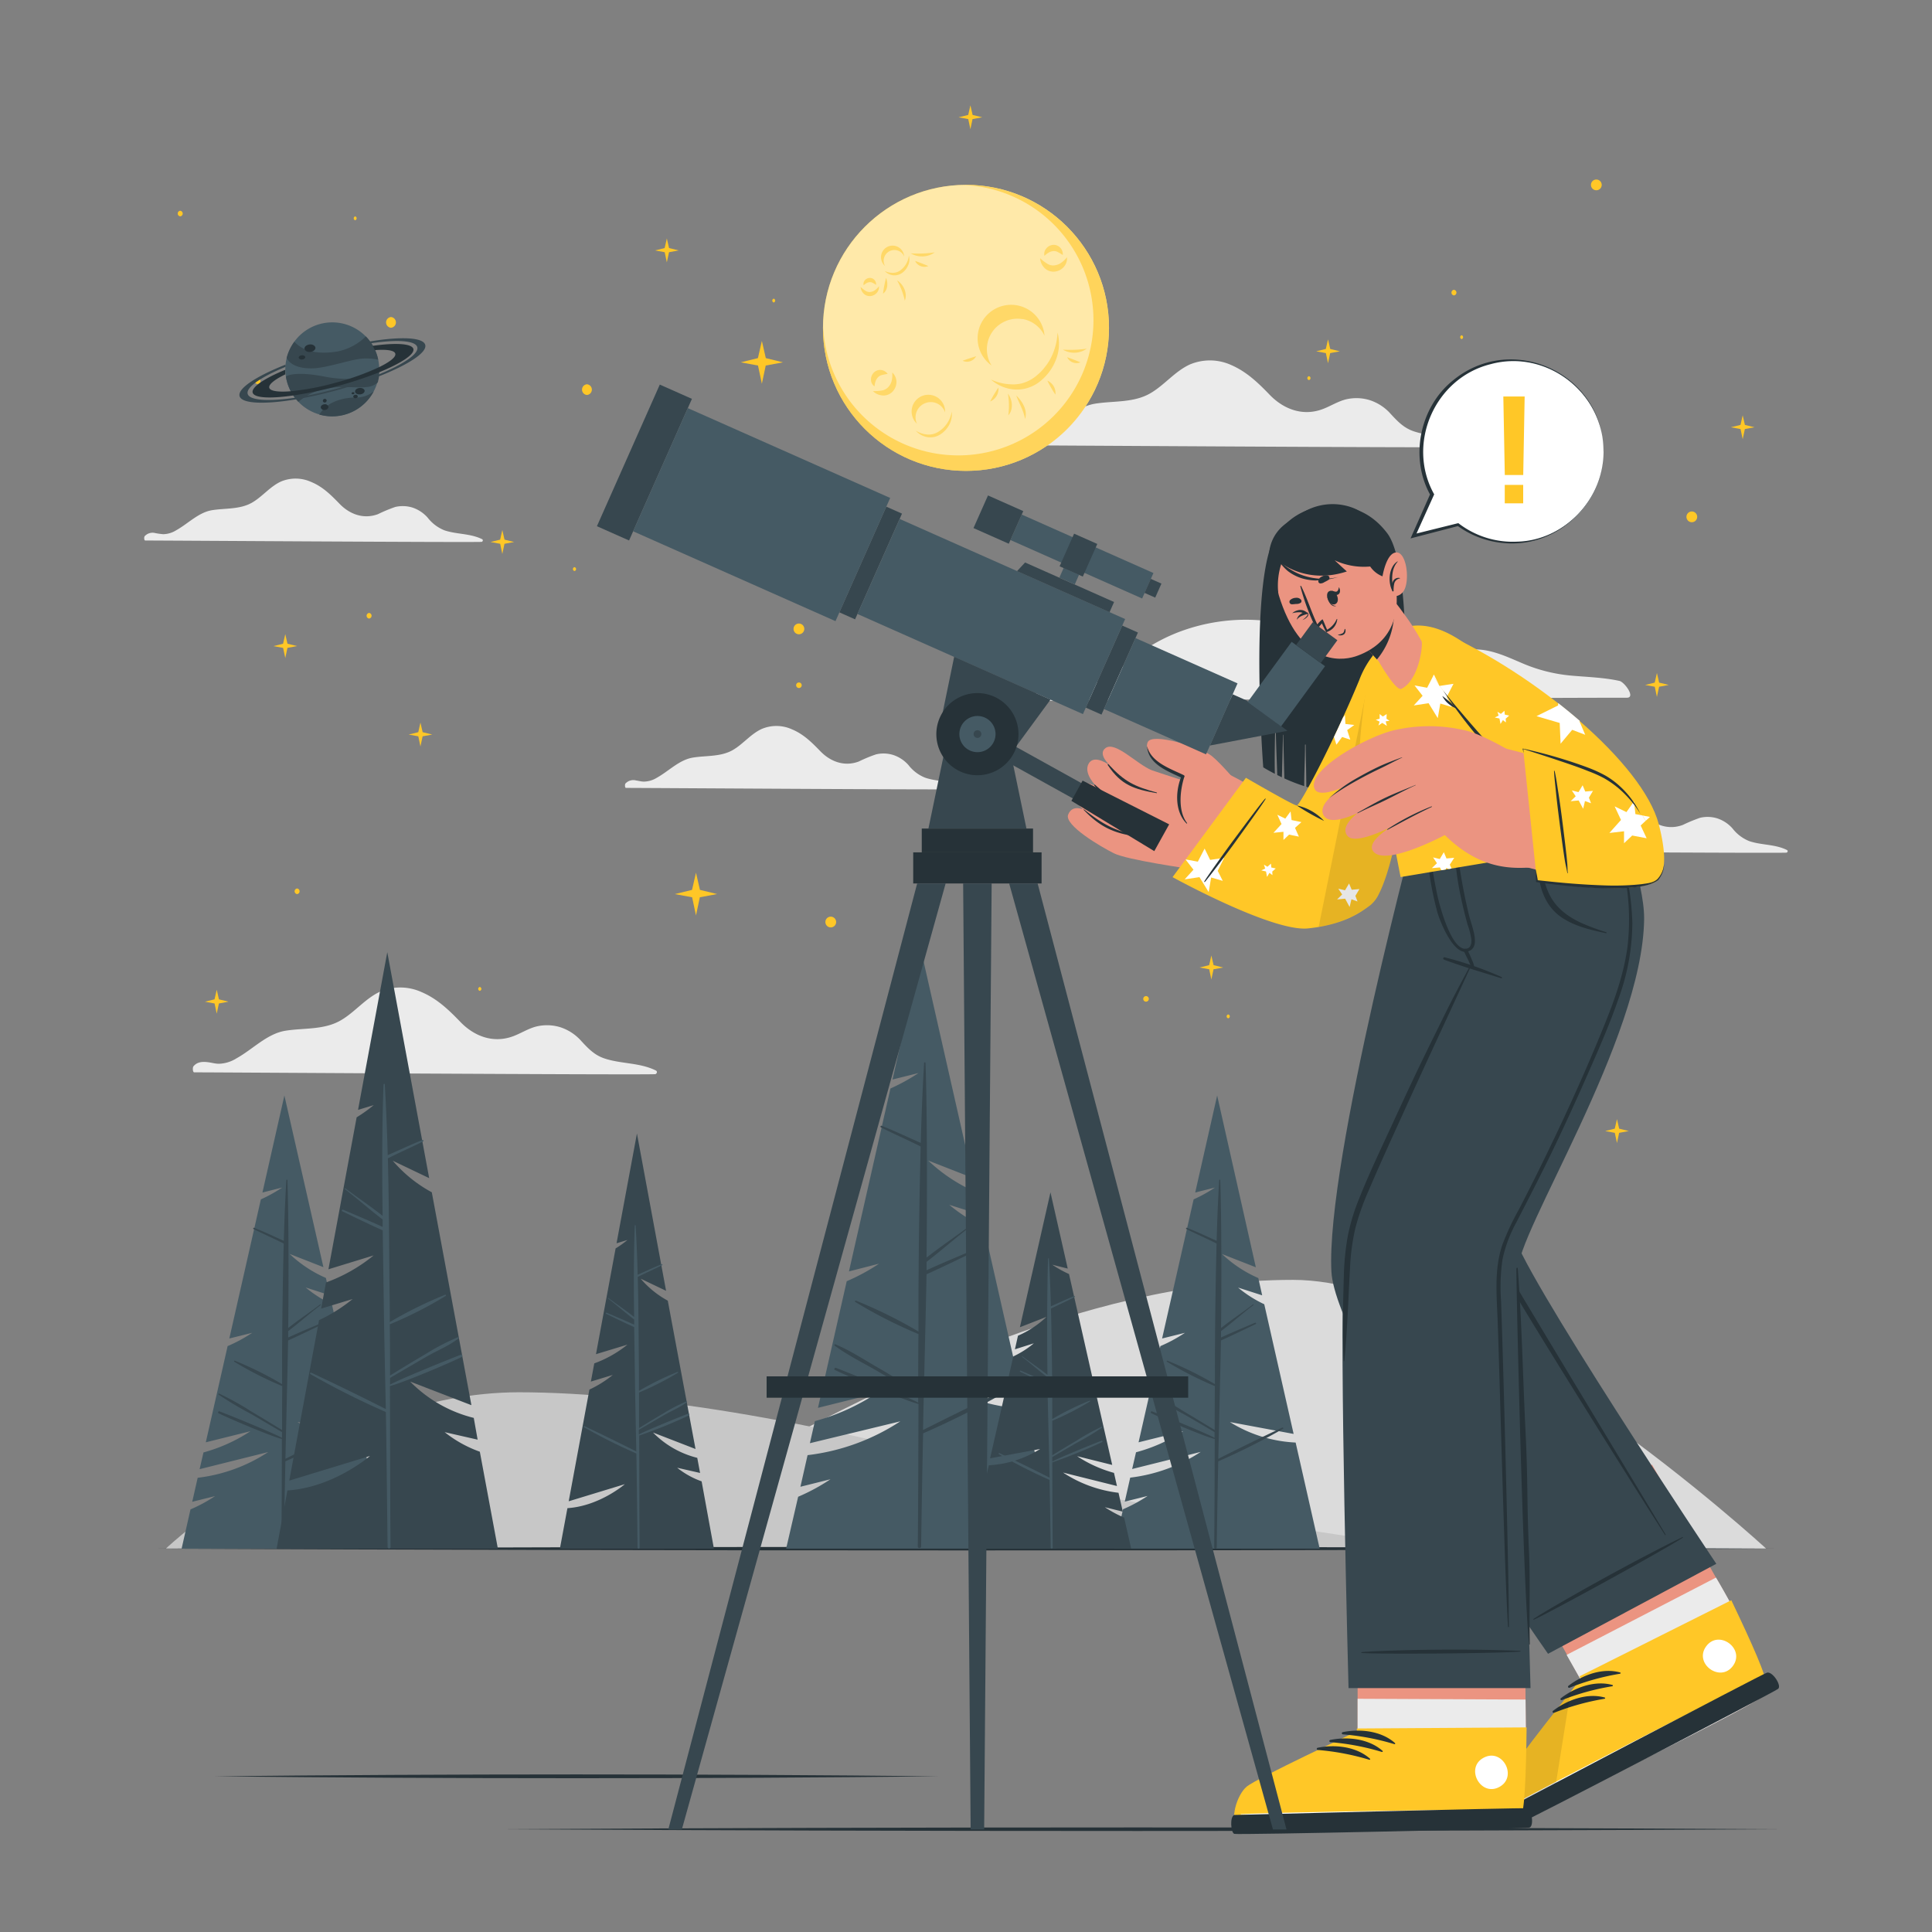 <svg xmlns="http://www.w3.org/2000/svg" viewBox="0 0 500 500"><rect x="0" y="0" width="500" height="500" fill="#808080" stroke="none"/><g id="freepik--background-complete--inject-69"><path d="M457.09,400.79s-75.57-69.56-122.43-69.56c-56.28,0-111,31-131.7,41.24-54.49,26.88-160,28.32-160,28.32Z" style="fill:#dbdbdb"></path><path d="M42.91,400.79s42.91-40.47,91.38-40.47c33.84,0,82.4,8.39,128.13,22.12,17.42,5.23,108.07,18.35,108.07,18.35Z" style="fill:#c7c7c7"></path><path d="M263.45,181.4c4.77,0,123.93-.83,157.58-.83,2.36,0-.62-4.07-1.92-4.35-4.14-.91-8.45-1-12.65-1.39a41.18,41.18,0,0,1-12.06-3c-3.31-1.39-6.62-3-10.21-3.57-6.93-1.09-13,2.67-19.52,4.33a14.7,14.7,0,0,1-11.82-1.62c-3-1.8-5.74-4-8.88-5.55A48.75,48.75,0,0,0,305,163.6a45.56,45.56,0,0,0-8.51,4.36c-3.18,2.09-5.92,4.75-9.1,6.81-7.06,4.57-15.79,3.08-23.48,5.7C263.51,180.61,263,181.4,263.45,181.4Z" style="fill:#ebebeb"></path><path d="M259.74,115.23c6.32,0,112.55.7,119.22.48.48,0,.74-.72.27-.95-4.21-2.09-9-1.67-13.36-3.14-2.57-.87-4.15-2.55-5.94-4.48a12.28,12.28,0,0,0-5.53-3.61,11.71,11.71,0,0,0-6-.19c-2.15.52-4,1.75-6.08,2.53-5.1,1.92-10.06.09-13.71-3.68-3-3.12-6-6-10-7.73a13.35,13.35,0,0,0-10.64-.15c-3.9,1.77-6.57,5.32-10.23,7.45-4.34,2.54-9.53,1.94-14.32,2.71s-8.47,4.8-12.68,7.12A8.91,8.91,0,0,1,266.1,113c-.94,0-1.86-.28-2.79-.39-1.44-.18-2.82-.14-3.79,1.06C259.28,114,259.33,115.23,259.74,115.23Z" style="fill:#ebebeb"></path><path d="M50.27,277.52c6.31,0,112.54.69,119.22.48.48,0,.74-.72.26-.95-4.21-2.09-9-1.67-13.36-3.14-2.57-.87-4.15-2.55-5.94-4.48a12.3,12.3,0,0,0-5.52-3.61,11.71,11.71,0,0,0-6-.19c-2.16.51-4,1.75-6.08,2.53-5.11,1.92-10.07.09-13.71-3.69-3-3.11-6-6-10.05-7.72a13.31,13.31,0,0,0-10.64-.15c-3.89,1.77-6.57,5.32-10.23,7.45-4.34,2.54-9.53,1.94-14.32,2.7s-8.47,4.81-12.67,7.13a9.06,9.06,0,0,1-4.58,1.42c-.94,0-1.86-.28-2.79-.4-1.45-.17-2.82-.13-3.8,1.07C49.81,276.27,49.86,277.52,50.27,277.52Z" style="fill:#ebebeb"></path><path d="M37.58,139.88c4.61,0,82.17.51,87,.36.35,0,.54-.53.19-.7-3.07-1.52-6.56-1.22-9.75-2.29a10.36,10.36,0,0,1-4.33-3.27,9,9,0,0,0-4-2.64,8.6,8.6,0,0,0-4.39-.14,38.3,38.3,0,0,0-4.45,1.85c-3.72,1.4-7.34.07-10-2.69-2.2-2.27-4.35-4.42-7.34-5.64a9.77,9.77,0,0,0-7.77-.11c-2.84,1.29-4.79,3.88-7.46,5.44-3.17,1.85-7,1.42-10.46,2s-6.18,3.5-9.25,5.2a6.56,6.56,0,0,1-3.35,1,19.81,19.81,0,0,1-2-.28,2.79,2.79,0,0,0-2.77.78C37.24,139,37.28,139.88,37.58,139.88Z" style="fill:#ebebeb"></path><path d="M162,203.91c4.61,0,82.17.51,87,.35.35,0,.54-.53.19-.7-3.07-1.52-6.56-1.21-9.75-2.29a10.28,10.28,0,0,1-4.33-3.27,9,9,0,0,0-4-2.63,8.39,8.39,0,0,0-4.39-.14,36.57,36.57,0,0,0-4.45,1.84c-3.72,1.41-7.34.07-10-2.69-2.2-2.27-4.35-4.41-7.34-5.64a9.76,9.76,0,0,0-7.77-.1c-2.84,1.29-4.79,3.88-7.46,5.44-3.17,1.85-7,1.41-10.46,2s-6.18,3.5-9.25,5.2a6.57,6.57,0,0,1-3.35,1c-.68,0-1.36-.21-2-.29a2.79,2.79,0,0,0-2.77.78C161.67,203,161.71,203.91,162,203.91Z" style="fill:#ebebeb"></path><path d="M375.27,220.32c4.61,0,82.17.51,87,.35.35,0,.54-.52.19-.69-3.07-1.53-6.56-1.22-9.75-2.3a10.28,10.28,0,0,1-4.33-3.27,9,9,0,0,0-4-2.63,8.49,8.49,0,0,0-4.39-.14,40.07,40.07,0,0,0-4.45,1.84c-3.72,1.41-7.34.07-10-2.68-2.2-2.28-4.35-4.42-7.34-5.64a9.72,9.72,0,0,0-7.77-.11c-2.84,1.29-4.79,3.88-7.46,5.44-3.17,1.85-7,1.41-10.46,2s-6.18,3.51-9.25,5.2a6.57,6.57,0,0,1-3.35,1,19.84,19.84,0,0,1-2-.29,2.79,2.79,0,0,0-2.77.78C374.93,219.41,375,220.32,375.27,220.32Z" style="fill:#ebebeb"></path></g><g id="freepik--Floor--inject-69"><path d="M128.85,473.4c106.05-.61,225-.62,331,0-106,.62-225,.61-331,0Z" style="fill:#263238"></path><path d="M55.33,459.71c60.12-.65,127.57-.66,187.69,0-60.12.66-127.57.65-187.69,0Z" style="fill:#263238"></path><path d="M40.1,400.79c134.47-.61,285.33-.62,419.8,0-134.47.62-285.33.61-419.8,0Z" style="fill:#263238"></path></g><g id="freepik--Stars--inject-69"><polygon points="174.65 231.39 179.12 232.21 180.12 236.92 181.12 232.21 185.59 231.38 181.14 230.3 180.12 225.85 179.1 230.3 174.65 231.39" style="fill:#FFC727"></polygon><polygon points="447.95 110.57 450.45 111.04 451.01 113.67 451.57 111.04 454.06 110.57 451.58 109.97 451.01 107.48 450.44 109.97 447.95 110.57" style="fill:#FFC727"></polygon><polygon points="70.77 167.21 73.27 167.67 73.83 170.3 74.39 167.67 76.89 167.2 74.4 166.6 73.83 164.11 73.26 166.6 70.77 167.21" style="fill:#FFC727"></polygon><polygon points="53.03 259.24 55.53 259.7 56.09 262.33 56.65 259.7 59.14 259.23 56.66 258.63 56.09 256.14 55.52 258.63 53.03 259.24" style="fill:#FFC727"></polygon><polygon points="425.76 177.27 428.25 177.73 428.81 180.36 429.37 177.73 431.87 177.26 429.38 176.66 428.81 174.17 428.24 176.66 425.76 177.27" style="fill:#FFC727"></polygon><polygon points="415.42 292.71 417.91 293.18 418.47 295.81 419.03 293.18 421.53 292.71 419.04 292.1 418.47 289.62 417.9 292.1 415.42 292.71" style="fill:#FFC727"></polygon><polygon points="169.53 64.81 172.02 65.27 172.58 67.9 173.14 65.27 175.64 64.81 173.15 64.2 172.58 61.71 172.01 64.2 169.53 64.81" style="fill:#FFC727"></polygon><polygon points="310.45 250.39 312.94 250.85 313.5 253.49 314.06 250.85 316.56 250.39 314.07 249.78 313.5 247.29 312.93 249.78 310.45 250.39" style="fill:#FFC727"></polygon><path d="M296.59,257.79a.72.72,0,0,1,0,1.44A.72.72,0,0,1,296.59,257.79Z" style="fill:#FFC727"></path><path d="M91.92,56a.52.52,0,0,1,0,1A.52.52,0,0,1,91.92,56Z" style="fill:#FFC727"></path><path d="M317.86,262.54a.51.51,0,0,1,0,1A.51.51,0,0,1,317.86,262.54Z" style="fill:#FFC727"></path><path d="M338.75,97.36a.51.51,0,0,1,0,1A.51.51,0,0,1,338.75,97.36Z" style="fill:#FFC727"></path><path d="M254.19,256.31a.51.51,0,0,1,0,1A.51.51,0,0,1,254.19,256.31Z" style="fill:#FFC727"></path><path d="M342.09,211.32a1.39,1.39,0,0,1,0,2.77A1.39,1.39,0,0,1,342.09,211.32Z" style="fill:#FFC727"></path><polygon points="191.7 93.77 196.17 94.6 197.17 99.31 198.17 94.6 202.64 93.77 198.19 92.68 197.17 88.23 196.15 92.68 191.7 93.77" style="fill:#FFC727"></polygon><polygon points="248.08 30.36 250.58 30.82 251.14 33.45 251.69 30.82 254.19 30.35 251.71 29.75 251.14 27.26 250.57 29.75 248.08 30.36" style="fill:#FFC727"></polygon><path d="M66.68,97.94a.72.72,0,0,1,0,1.44A.72.72,0,0,1,66.68,97.94Z" style="fill:#FFC727"></path><path d="M95.52,158.63a.73.73,0,0,1,0,1.45A.73.73,0,0,1,95.52,158.63Z" style="fill:#FFC727"></path><path d="M46.64,54.54a.73.73,0,0,1,0,1.45A.73.73,0,0,1,46.64,54.54Z" style="fill:#FFC727"></path><path d="M124.17,255.43a.51.51,0,0,1,0,1A.51.51,0,0,1,124.17,255.43Z" style="fill:#FFC727"></path><path d="M378.27,86.76a.52.52,0,0,1,0,1A.52.52,0,0,1,378.27,86.76Z" style="fill:#FFC727"></path><path d="M200.24,77.29a.52.52,0,0,1,0,1A.52.52,0,0,1,200.24,77.29Z" style="fill:#FFC727"></path><path d="M245.75,55.4a.52.52,0,0,1,0,1A.52.52,0,0,1,245.75,55.4Z" style="fill:#FFC727"></path><path d="M215,237.23a1.39,1.39,0,0,1,0,2.78A1.39,1.39,0,0,1,215,237.23Z" style="fill:#FFC727"></path><path d="M437.84,132.37a1.39,1.39,0,0,1,0,2.78A1.39,1.39,0,0,1,437.84,132.37Z" style="fill:#FFC727"></path><path d="M206.76,161.37a1.39,1.39,0,0,1,0,2.78A1.39,1.39,0,0,1,206.76,161.37Z" style="fill:#FFC727"></path><path d="M151.9,99.45a1.39,1.39,0,0,1,0,2.77A1.39,1.39,0,0,1,151.9,99.45Z" style="fill:#FFC727"></path><polygon points="126.95 140.27 129.45 140.73 130 143.36 130.56 140.73 133.06 140.27 130.57 139.66 130 137.17 129.44 139.66 126.95 140.27" style="fill:#FFC727"></polygon><polygon points="340.63 90.92 343.13 91.38 343.69 94.01 344.25 91.38 346.75 90.92 344.26 90.31 343.69 87.82 343.12 90.31 340.63 90.92" style="fill:#FFC727"></polygon><path d="M376.28,75a.73.73,0,0,1,0,1.45A.73.73,0,0,1,376.28,75Z" style="fill:#FFC727"></path><polygon points="105.76 190.1 108.26 190.56 108.81 193.19 109.37 190.56 111.87 190.1 109.38 189.49 108.81 187 108.25 189.49 105.76 190.1" style="fill:#FFC727"></polygon><path d="M76.89,229.94a.73.73,0,0,1,0,1.45A.73.73,0,0,1,76.89,229.94Z" style="fill:#FFC727"></path><path d="M206.76,176.62a.72.72,0,0,1,0,1.44A.72.72,0,0,1,206.76,176.62Z" style="fill:#FFC727"></path><path d="M148.68,146.78a.51.51,0,0,1,0,1A.51.51,0,0,1,148.68,146.78Z" style="fill:#FFC727"></path><path d="M101.19,82.05a1.39,1.39,0,0,1,0,2.77A1.39,1.39,0,0,1,101.19,82.05Z" style="fill:#FFC727"></path><path d="M413.13,46.46a1.39,1.39,0,0,1,0,2.78A1.39,1.39,0,0,1,413.13,46.46Z" style="fill:#FFC727"></path></g><g id="freepik--Moon--inject-69"><circle cx="250" cy="84.85" r="37.01" style="fill:#FFC727"></circle><circle cx="250" cy="84.85" r="37.01" style="fill:#fff;opacity:0.6"></circle><path d="M276.17,111A37,37,0,0,1,213,83.81a35,35,0,1,0,36-35.94A37,37,0,0,1,276.17,111Z" style="fill:#FFC727;opacity:0.6"></path><g style="opacity:0.5"><path d="M230.91,96.41A3.31,3.31,0,0,1,232,98.79a3.62,3.62,0,0,1-1.05,2.61,3.23,3.23,0,0,1-2.71.93,3.93,3.93,0,0,1-2.33-1.11,12.39,12.39,0,0,0,2.3-.16,2.9,2.9,0,0,0,1.59-.8,3.62,3.62,0,0,0,.94-1.6A6.65,6.65,0,0,0,230.91,96.41Z" style="fill:#FFC727"></path><path d="M226.33,100a2.1,2.1,0,0,1-.92-1.63,2.51,2.51,0,0,1,.73-1.94,2.28,2.28,0,0,1,2-.66,2.43,2.43,0,0,1,1.59,1,12.24,12.24,0,0,0-1.56.31,1.93,1.93,0,0,0-.9.52,2.8,2.8,0,0,0-.62.94A5.29,5.29,0,0,0,226.33,100Z" style="fill:#FFC727"></path><path d="M276.13,66.57a3.31,3.31,0,0,1-.79,2.48,3.59,3.59,0,0,1-2.52,1.25,3.23,3.23,0,0,1-2.64-1.1,3.87,3.87,0,0,1-1-2.38A11.82,11.82,0,0,0,271,68.23a2.84,2.84,0,0,0,1.71.46,3.71,3.71,0,0,0,1.77-.58A6.71,6.71,0,0,0,276.13,66.57Z" style="fill:#FFC727"></path><path d="M270.31,66.21a2.11,2.11,0,0,1,.41-1.84,2.5,2.5,0,0,1,1.83-1,2.32,2.32,0,0,1,1.95.86,2.45,2.45,0,0,1,.55,1.77,13.34,13.34,0,0,0-1.38-.81,2.05,2.05,0,0,0-1-.21,2.86,2.86,0,0,0-1.08.29A5.35,5.35,0,0,0,270.31,66.21Z" style="fill:#FFC727"></path><path d="M227.47,74.08a2.24,2.24,0,0,1-.54,1.69,2.53,2.53,0,0,1-1.72.86,2.22,2.22,0,0,1-1.8-.76,2.67,2.67,0,0,1-.68-1.62,8.17,8.17,0,0,0,1.24,1,2,2,0,0,0,1.17.32,2.63,2.63,0,0,0,1.21-.4A4.72,4.72,0,0,0,227.47,74.08Z" style="fill:#FFC727"></path><path d="M223.51,73.84a1.45,1.45,0,0,1,.27-1.26,1.73,1.73,0,0,1,1.25-.65,1.59,1.59,0,0,1,1.33.58,1.65,1.65,0,0,1,.37,1.21,7.93,7.93,0,0,0-.94-.55,1.24,1.24,0,0,0-.69-.14,1.93,1.93,0,0,0-.74.19A3.6,3.6,0,0,0,223.51,73.84Z" style="fill:#FFC727"></path><path d="M264.64,82.56a7.82,7.82,0,0,1,5.68,4.31,8.67,8.67,0,1,0-13.71,7.72,7.91,7.91,0,0,1,8-12Z" style="fill:#FFC727"></path><path d="M273.69,86.05a11.29,11.29,0,0,1-.31,6.77,13.25,13.25,0,0,1-4,5.7,9.57,9.57,0,0,1-6.64,2.29,10.26,10.26,0,0,1-6.28-2.59,13.78,13.78,0,0,0,6.27,1.25,10.9,10.9,0,0,0,1.52-.21,7.85,7.85,0,0,0,1.44-.48,9.73,9.73,0,0,0,2.59-1.58c.39-.34.79-.69,1.16-1.06a14.38,14.38,0,0,0,1-1.18,13.21,13.21,0,0,0,1.68-2.65A16,16,0,0,0,273.69,86.05Z" style="fill:#FFC727"></path><path d="M232.11,64.78A2.71,2.71,0,0,1,234,66.39a3,3,0,1,0-4.94,2.46,2.67,2.67,0,0,1-.29-2A2.76,2.76,0,0,1,232.11,64.78Z" style="fill:#FFC727"></path><path d="M235.22,66.16a3.74,3.74,0,0,1-.15,2.4,4.6,4.6,0,0,1-1.51,2,3.38,3.38,0,0,1-2.43.68,3.5,3.5,0,0,1-2.16-1.1,5,5,0,0,0,2.19.47,3.27,3.27,0,0,0,1.92-.7A5.53,5.53,0,0,0,235.22,66.16Z" style="fill:#FFC727"></path><path d="M242.05,104.24a3.88,3.88,0,0,1,2.53,2.49,4.33,4.33,0,1,0-7.27,2.94,3.94,3.94,0,0,1,4.74-5.43Z" style="fill:#FFC727"></path><path d="M246.3,106.54a5.68,5.68,0,0,1-.6,3.32,6.65,6.65,0,0,1-2.33,2.55,4.72,4.72,0,0,1-3.42.71,5.14,5.14,0,0,1-2.94-1.66,6.74,6.74,0,0,0,3,1,4.66,4.66,0,0,0,2.9-.77,7.36,7.36,0,0,0,2.23-2.18A7.78,7.78,0,0,0,246.3,106.54Z" style="fill:#FFC727"></path><path d="M229.31,71.92c.55,1.33.47,3.18-.79,4.08a31.27,31.27,0,0,1,.79-4.08Z" style="fill:#FFC727"></path><path d="M235.71,65.57a30.62,30.62,0,0,0,6.19-.25,5.68,5.68,0,0,1-6.19.25Z" style="fill:#FFC727"></path><path d="M236.83,67.53c1.29.44,2.17.81,3.43,1.32a2.66,2.66,0,0,1-3.43-1.32Z" style="fill:#FFC727"></path><path d="M275.06,90.48a30.61,30.61,0,0,0,6.19-.24,5.66,5.66,0,0,1-6.19.24Z" style="fill:#FFC727"></path><path d="M276.18,92.45c1.29.44,2.16.81,3.43,1.32a2.67,2.67,0,0,1-3.43-1.32Z" style="fill:#FFC727"></path><path d="M249.13,93.36c1.28-.48,2.18-.75,3.49-1.16a2.67,2.67,0,0,1-3.49,1.16Z" style="fill:#FFC727"></path><path d="M232.16,72.56c1.65,1,2.78,3.35,2,5.24a19.17,19.17,0,0,0-2-5.24Z" style="fill:#FFC727"></path><path d="M258.38,100.32a3.45,3.45,0,0,1-2.12,3.57,30.5,30.5,0,0,1,2.12-3.57Z" style="fill:#FFC727"></path><path d="M271.06,98.52a3.45,3.45,0,0,1,2.07,3.6,29.94,29.94,0,0,1-2.07-3.6Z" style="fill:#FFC727"></path><path d="M263,102.35c1.61,1.49,3,3.85,2.29,6.08-.4-2.24-1.53-4-2.29-6.08Z" style="fill:#FFC727"></path><path d="M260.85,101.88c1.19,1.55,1.48,4.09.1,5.61a19.19,19.19,0,0,0-.1-5.61Z" style="fill:#FFC727"></path></g></g><g id="freepik--Planet--inject-69"><path d="M98.1,94.61A12.15,12.15,0,1,1,85,83.47,12.14,12.14,0,0,1,98.1,94.61Z" style="fill:#455a64"></path><path d="M97.88,93.09a14.5,14.5,0,0,0-4.46-.25c-2.63.23-8.93,2.37-12.32,2.48-4.78.17-6.36-1.61-6.92-2.67a12.32,12.32,0,0,1,2-4.21c.86.93,3.71,3.74,11.12,2.53a14.64,14.64,0,0,0,7.38-3.9A12.09,12.09,0,0,1,97.88,93.09Z" style="fill:#37474f"></path><path d="M96.72,101.29a12.18,12.18,0,0,1-14.1,6,10.06,10.06,0,0,1,1.5-1.8c2.48-2.27,6.39-2.63,7.89-2.62A7.15,7.15,0,0,0,96.72,101.29Z" style="fill:#37474f"></path><path d="M98.12,95c0,.11,0,.22,0,.33v.3c0,.23,0,.45,0,.68s0,.4-.06.6,0,.15,0,.22,0,.17,0,.25,0,.17,0,.25,0,.2-.06.3a1.5,1.5,0,0,1-.06.29l-.06.25c0,.18-.09.36-.14.54h0a5,5,0,0,1-3.07,1.17c-2.36.3-5.45-.38-9.92.33A15.25,15.25,0,0,0,77.23,104h0A12.07,12.07,0,0,1,74,97.43c.67-.4,3-1.29,9.81,0a31.92,31.92,0,0,0,6.47.63c5.14-.1,7.1-2,7.8-3h0Z" style="fill:#37474f"></path><path d="M81.64,90c0,.54-.56,1-1.34,1.09s-1.45-.33-1.5-.86.56-1,1.34-1.09S81.59,89.5,81.64,90Z" style="fill:#263238"></path><path d="M79,92.42c0,.31-.33.58-.8.62s-.87-.18-.9-.48.34-.58.81-.62S79,92.12,79,92.42Z" style="fill:#263238"></path><path d="M94.37,101.14c0,.46-.49.87-1.18.93s-1.27-.27-1.3-.73.48-.88,1.17-.94S94.33,100.68,94.37,101.14Z" style="fill:#263238"></path><path d="M92.59,102.56c0,.25-.22.47-.55.49a.53.53,0,0,1-.62-.39c0-.25.23-.47.55-.49A.53.53,0,0,1,92.59,102.56Z" style="fill:#263238"></path><path d="M91.74,101.74c0,.15-.14.28-.35.3S91,102,91,101.8s.14-.28.35-.3S91.73,101.59,91.74,101.74Z" style="fill:#263238"></path><path d="M85,105.29c0,.41-.39.78-.93.82a.9.9,0,0,1-1.06-.66c0-.41.39-.78.94-.82A.89.89,0,0,1,85,105.29Z" style="fill:#263238"></path><path d="M84.52,103.69a.46.46,0,0,1-.45.47.46.46,0,0,1-.51-.39.49.49,0,0,1,1-.08Z" style="fill:#263238"></path><path d="M98.12,96.35A100.88,100.88,0,0,1,87.3,99.93a98,98,0,0,1-11.42,2.42c-5.95.86-10.11.66-10.49-.74s3-3.67,8.44-5.91a8.25,8.25,0,0,0,0,.86l0,.33c-2.78,1.35-4.37,2.62-4.14,3.47s2.31,1.15,5.47.9a66.78,66.78,0,0,0,11.68-2.21,66.33,66.33,0,0,0,11.21-4c2.85-1.38,4.49-2.66,4.25-3.53s-2.24-1.14-5.3-.91a10.38,10.38,0,0,0-.57-1.1c5.93-.85,10.17-.61,10.55.79S103.84,94,98.12,96.35Z" style="fill:#263238"></path><path d="M98,97.42a109.14,109.14,0,0,1-10.57,3.5h0a109.36,109.36,0,0,1-10.81,2.43c-8.15,1.36-14.07,1.15-14.62-.83s4.32-5.15,11.89-8.15c0,.19,0,.38,0,.57-6.3,2.61-10.27,5.3-9.79,7s5.36,2,12.2,1a94.63,94.63,0,0,0,11-2.41,95.56,95.56,0,0,0,10.76-3.64c6.38-2.62,10.41-5.35,9.93-7.06s-5.23-2-11.94-1c-.11-.15-.21-.31-.33-.46,8-1.32,13.79-1.09,14.33.88S105.66,94.4,98,97.42Z" style="fill:#37474f"></path></g><g id="freepik--Trees--inject-69"><path d="M47,400.79h53.17L94,373.33A35.19,35.19,0,0,1,77,368l16.48,3.07-7.6-33.56a31.22,31.22,0,0,1-6.77-4.31l6.23,2-1-4.47a32.19,32.19,0,0,1-9.38-6.21l8.74,3.42L73.6,283.52l-5.68,25.1,5.1-1.28a37.34,37.34,0,0,1-5.51,3.06l-8.16,36,5.92-1.47a39.34,39.34,0,0,1-6.36,3.44l-5.65,24.9,11.55-2.87a42.27,42.27,0,0,1-12.15,5.49l-1,4.33,17.75-4.43a42.18,42.18,0,0,1-18.25,6.66l-1.41,6.21,5.91-1.47a39.34,39.34,0,0,1-6.36,3.44Z" style="fill:#455a64"></path><path d="M56.79,365.26c3,1.12,13.84,5.56,16.19,6.85,0-.49,0-1,0-1.48Q69,368.3,65.09,366a92.86,92.86,0,0,1-8.5-5.06c-.13-.09-.06-.36.12-.28A70.85,70.85,0,0,1,65,365.27c2.68,1.57,5.33,3.19,8,4.82,0-3.79,0-7.58.05-11.37a91.66,91.66,0,0,1-12.42-6.31c-.13-.08,0-.33.12-.27A91.17,91.17,0,0,1,73,358.21c0-2-.06-17.16.43-36.38-2.58-1.31-5.24-2.45-7.82-3.76-.17-.09-.05-.39.13-.32,2.62,1,5.14,2.24,7.71,3.37.14-5.24.34-10.47.66-15.7a.13.13,0,1,1,.27,0c.36,9.72.33,28.53.21,38.27,2.68-2.14,5.53-4,8.25-6.1.11-.08.21.1.11.18-2.85,2.16-5.51,4.56-8.37,6.72,0,.55,0,1.1,0,1.65,2.9-1.32,5.85-2.56,8.78-3.81.23-.1.43.23.2.34-3,1.43-6,2.89-9,4.24-.07,4.83-.51,22.22-.69,30.63q8.22-4.16,16.55-8.08c.21-.1.4.2.19.32a172.39,172.39,0,0,1-16.75,8.41c-.15,7-.3,15.29-.39,22.28a.33.33,0,0,1-.65,0c.09-8.92.11-19.14.13-28.06-2.89-.71-13.8-5.38-16.39-6.66C56.32,365.62,56.51,365.15,56.79,365.26Z" style="fill:#37474f"></path><path d="M288.36,400.79h53.17l-6.22-27.46a35.19,35.19,0,0,1-17-5.3l16.48,3.07-7.6-33.56a31.22,31.22,0,0,1-6.77-4.31l6.23,2-1-4.47a32.19,32.19,0,0,1-9.38-6.21l8.74,3.42L315,283.52l-5.68,25.1,5.1-1.28a37.34,37.34,0,0,1-5.51,3.06l-8.16,36,5.92-1.47a39.34,39.34,0,0,1-6.36,3.44l-5.65,24.9,11.55-2.87A42.27,42.27,0,0,1,294,375.85l-1,4.33,17.75-4.43a42.18,42.18,0,0,1-18.25,6.66l-1.41,6.21,5.91-1.47a39.34,39.34,0,0,1-6.36,3.44Z" style="fill:#455a64"></path><path d="M298.14,365.26c2.95,1.12,13.84,5.56,16.19,6.85,0-.49,0-1,0-1.48q-3.94-2.33-7.9-4.61a92.86,92.86,0,0,1-8.5-5.06c-.13-.09-.06-.36.12-.28a70.85,70.85,0,0,1,8.31,4.59c2.68,1.57,5.33,3.19,8,4.82,0-3.79,0-7.58.05-11.37A91.66,91.66,0,0,1,302,352.41c-.13-.08,0-.33.12-.27a91.17,91.17,0,0,1,12.3,6.07c0-2-.06-17.16.43-36.38-2.58-1.31-5.24-2.45-7.82-3.76-.17-.09-.05-.39.13-.32,2.62,1,5.14,2.24,7.71,3.37.14-5.24.34-10.47.66-15.7a.13.13,0,0,1,.27,0c.36,9.72.33,28.53.21,38.27,2.68-2.14,5.53-4,8.25-6.1.11-.08.21.1.11.18-2.85,2.16-5.51,4.56-8.37,6.72,0,.55,0,1.1,0,1.65,2.9-1.32,5.85-2.56,8.78-3.81.23-.1.43.23.2.34-3,1.43-6,2.89-9,4.24-.07,4.83-.51,22.22-.69,30.63q8.22-4.16,16.55-8.08c.21-.1.4.2.19.32a172.39,172.39,0,0,1-16.75,8.41c-.15,7-.3,15.29-.39,22.28a.33.33,0,0,1-.66,0c.1-8.92.12-19.14.14-28.06-2.89-.71-13.8-5.38-16.39-6.66C297.67,365.62,297.86,365.15,298.14,365.26Z" style="fill:#37474f"></path><path d="M203.45,400.79h70l-8.19-36.14c-6.61-.43-14.91-2.11-22.35-7l21.68,4-10-44.17a40.72,40.72,0,0,1-8.91-5.67l8.2,2.59-1.32-5.89a42.18,42.18,0,0,1-12.34-8.16l11.5,4.49-13.25-58.46-7.49,33,6.73-1.68a49.69,49.69,0,0,1-7.26,4l-10.74,47.34,7.79-2a51.29,51.29,0,0,1-8.37,4.54l-7.44,32.77,15.2-3.79a55.28,55.28,0,0,1-16,7.23l-1.29,5.71L233,367.84a55.5,55.5,0,0,1-24,8.75l-1.85,8.18,7.78-1.94a51.41,51.41,0,0,1-8.37,4.53Z" style="fill:#455a64"></path><path d="M216.33,354c3.87,1.48,18.21,7.31,21.3,9,0-.66,0-1.31,0-2-3.46-2-6.93-4-10.4-6.07-3.72-2.16-7.72-4.1-11.19-6.65-.17-.12-.07-.47.16-.37,3.83,1.59,7.38,3.95,10.95,6s7,4.2,10.48,6.35c0-5,0-10,.07-15a120,120,0,0,1-16.34-8.31c-.18-.1-.06-.43.14-.35a119.36,119.36,0,0,1,16.2,8c0-2.6-.08-22.58.57-47.89-3.4-1.71-6.9-3.22-10.3-4.95-.22-.11-.07-.5.17-.41,3.45,1.35,6.77,2.95,10.15,4.43.19-6.89.45-13.78.87-20.67a.18.18,0,0,1,.36,0c.47,12.8.43,37.56.27,50.37,3.52-2.81,7.28-5.29,10.86-8,.14-.11.28.13.14.23-3.75,2.85-7.25,6-11,8.86l0,2.17c3.82-1.75,7.7-3.37,11.56-5,.3-.13.57.31.26.45-3.93,1.89-7.85,3.81-11.83,5.59-.09,6.35-.67,29.24-.91,40.31q10.82-5.46,21.79-10.63a.24.24,0,0,1,.24.42,229.16,229.16,0,0,1-22,11.07c-.2,9.2-.39,20.11-.51,29.32a.44.44,0,0,1-.87,0c.13-11.74.15-25.19.18-36.93-3.8-.94-18.16-7.09-21.57-8.77C215.71,354.5,216,353.89,216.33,354Z" style="fill:#37474f"></path><path d="M184.76,400.79H144.9l1.95-10.48c8.35-.55,14.86-6.21,14.86-6.21l-14.53,4.43,5.36-28.91a28.85,28.85,0,0,0,6.05-3.79l-5.67,1.72.88-4.71a29.7,29.7,0,0,0,8.58-4.85l-8.14,2.47,5.08-27.37a25.22,25.22,0,0,0,3.07-2.19l-2.83.86,5.28-28.41,7.54,40.71-6.56-3.13a24.56,24.56,0,0,0,7,5.68h0L180,375l-11-4.26a24.28,24.28,0,0,0,11.45,6.55l.73,3.91-5.93-1.35a21.79,21.79,0,0,0,6.33,3.52Z" style="fill:#37474f"></path><path d="M178.1,365.86c-2.39.91-10.87,4.34-12.77,5.39,0-.41,0-.81,0-1.21l6.41-3.74c2.29-1.33,3.81-1.81,6-3.38.11-.08,0-.29-.1-.23a41.41,41.41,0,0,0-5.8,3c-2.17,1.27-4.32,2.58-6.46,3.91q0-4.62,0-9.22a75,75,0,0,0,10.07-5.12c.11-.07,0-.27-.09-.21a73.85,73.85,0,0,0-10,4.91c0-1.6,0-3.19,0-4.79-.08-8.23-.1-16.47-.31-24.7,2.09-1.06,4.25-2,6.34-3.05.14-.07,0-.31-.1-.25-2.13.83-4.17,1.81-6.26,2.73-.11-4.25-.27-8.5-.53-12.74a.11.11,0,0,0-.22,0c-.29,7.89-.27,15.78-.17,23.67-2.17-1.73-4.48-3.26-6.69-4.94-.08-.07-.17.08-.08.14,2.3,1.76,4.46,3.7,6.78,5.45,0,.45,0,.9,0,1.34-2.36-1.07-4.74-2.07-7.12-3.09-.19-.08-.35.18-.16.27,2.42,1.17,4.83,2.35,7.28,3.45.06,3.9.13,7.81.18,11.72.09,6.82.24,13.64.38,20.47q-6.66-3.37-13.42-6.56c-.17-.08-.32.17-.15.26a137.8,137.8,0,0,0,13.58,6.82c.12,5.67.24,18.69.31,24.36a.27.27,0,0,0,.54,0c-.08-7.23-.09-21.81-.11-29a125.72,125.72,0,0,0,12.93-5.24C178.48,366.14,178.33,365.77,178.1,365.86Z" style="fill:#455a64"></path><path d="M292.75,400.79H251l4.9-21.58A27.68,27.68,0,0,0,269.19,375l-12.95,2.41,6-26.37a24.56,24.56,0,0,0,5.32-3.39l-4.9,1.55.79-3.52a25.21,25.21,0,0,0,7.37-4.87l-6.87,2.68,7.91-34.91,4.47,19.73-4-1a28.55,28.55,0,0,0,4.33,2.41L283.05,358l-4.66-1.16a30.42,30.42,0,0,0,5,2.71l4.45,19.57-9.08-2.26a33.11,33.11,0,0,0,9.54,4.32l.77,3.4-13.95-3.48a33.15,33.15,0,0,0,14.35,5.23l1.11,4.88-4.65-1.15a30.92,30.92,0,0,0,5,2.7Z" style="fill:#37474f"></path><path d="M285.05,372.87c-2.31.88-10.87,4.36-12.72,5.38v-1.17l6.21-3.62a73.42,73.42,0,0,0,6.68-4c.1-.08,0-.29-.1-.23a55.51,55.51,0,0,0-6.53,3.62c-2.11,1.23-4.19,2.5-6.26,3.78q0-4.47,0-8.94a71,71,0,0,0,9.76-5c.1-.06,0-.26-.09-.2a71.17,71.17,0,0,0-9.68,4.76c0-1.55.05-13.48-.33-28.59,2-1,4.12-1.93,6.15-3,.13-.07,0-.3-.11-.24-2.05.8-4,1.76-6.06,2.64-.11-4.11-.27-8.23-.52-12.34a.11.11,0,0,0-.21,0c-.28,7.64-.26,22.43-.16,30.08-2.11-1.68-4.35-3.16-6.49-4.79-.08-.07-.16.07-.08.14,2.24,1.7,4.33,3.59,6.57,5.28,0,.44,0,.87,0,1.3-2.28-1-4.59-2-6.9-3-.18-.08-.34.18-.16.27,2.35,1.13,4.69,2.27,7.07,3.34.05,3.79.4,17.46.54,24.07-4.3-2.18-8.65-4.3-13-6.35a.15.15,0,0,0-.15.25A137.26,137.26,0,0,0,271.62,383c.12,5.5.23,12,.3,17.51a.26.26,0,0,0,.52,0c-.08-7-.09-15-.11-22.05a130.67,130.67,0,0,0,12.89-5.24C285.43,373.15,285.28,372.78,285.05,372.87Z" style="fill:#455a64"></path><path d="M128.85,400.79H71.59l2.79-15.06c12-.78,21.36-8.92,21.36-8.92l-20.88,6.37,7.71-41.53a41.6,41.6,0,0,0,8.69-5.46l-8.15,2.48,1.26-6.77a42.21,42.21,0,0,0,12.33-7L85,328.49l7.3-39.33A36.85,36.85,0,0,0,96.72,286l-4.06,1.24,7.57-40.82,10.84,58.48-9.42-4.5a35.17,35.17,0,0,0,10.1,8.16h0L122,363.66l-15.85-6.11a34.75,34.75,0,0,0,16.46,9.4l1,5.63-8.53-1.94a31.49,31.49,0,0,0,9.1,5.06Z" style="fill:#37474f"></path><path d="M119.28,350.6c-3.42,1.31-15.6,6.24-18.34,7.74,0-.57,0-1.15,0-1.73,3.06-1.8,6.13-3.58,9.2-5.37,3.29-1.91,5.48-2.6,8.55-4.86.15-.11.07-.42-.14-.33a59.27,59.27,0,0,0-8.33,4.33c-3.12,1.83-6.21,3.71-9.28,5.61,0-4.41,0-8.83-.06-13.25a104.45,104.45,0,0,0,14.46-7.35c.16-.09,0-.38-.13-.31a107.65,107.65,0,0,0-14.33,7.07c0-2.3,0-4.59-.05-6.89-.13-11.82-.15-23.66-.45-35.48,3-1.52,6.1-2.86,9.11-4.38.2-.1.06-.45-.15-.37-3,1.19-6,2.61-9,3.92-.16-6.1-.39-12.19-.76-18.29a.16.16,0,0,0-.32,0c-.42,11.33-.39,22.67-.24,34-3.12-2.49-6.44-4.69-9.62-7.1-.12-.09-.24.12-.12.21,3.32,2.52,6.42,5.32,9.75,7.83,0,.64,0,1.28,0,1.92-3.38-1.54-6.81-3-10.22-4.44-.27-.12-.51.27-.23.4,3.47,1.67,6.94,3.37,10.47,4.94.08,5.62.17,11.23.24,16.84.13,9.81.35,19.61.56,29.41q-9.57-4.85-19.28-9.41c-.25-.12-.46.23-.22.37a203.17,203.17,0,0,0,19.51,9.8c.17,8.14.34,26.84.45,35a.39.39,0,0,0,.77,0c-.12-10.39-.13-31.34-.16-41.73,3.36-.83,15.56-6,18.58-7.52C119.83,351,119.61,350.48,119.28,350.6Z" style="fill:#455a64"></path></g><g id="freepik--Character--inject-69"><path d="M362.92,198.56s-1.41.86-3.58,1.94c0-.77-.1-1.55-.16-2.33q-.24-3.54-.57-7.06a.05.05,0,1,0-.1,0c0,2.4,0,4.81.16,7.21,0,.82.08,1.63.13,2.45-.66.33-1.39.67-2.16,1,0-.33,0-.66,0-1-.05-1.57-.1-3.14-.14-4.72-.1-3.09-.31-6.18-.42-9.28a.07.07,0,0,0-.13,0c0,3.1,0,6.19,0,9.28,0,1.53.05,3.05.08,4.57,0,.47,0,.94,0,1.41-1.1.47-2.27.93-3.48,1.33,0-.24,0-.47,0-.7,0-1.22,0-2.44,0-3.65,0-2.44-.17-4.87-.34-7.31,0-.06-.12-.06-.12,0,0,2.44,0,4.87,0,7.31,0,1.21,0,2.43,0,3.65,0,.29,0,.58,0,.87a24.69,24.69,0,0,1-7.08,1.31h-.14a24.46,24.46,0,0,1-6.8-1.22c0-3.63-.14-7.26-.16-10.88a.09.09,0,0,0-.17,0c0,3.57-.22,7.14-.21,10.71a48.06,48.06,0,0,1-5.15-2c0-1-.05-1.95-.07-2.92-.07-2.79-.14-5.58-.19-8.37,0,0-.09,0-.09,0q-.09,4.19-.21,8.37c0,.87-.05,1.75-.07,2.63l-1.2-.58c-.17-5.3-.45-10.6-.39-15.9,0,0-.07,0-.07,0-.08,5.2-.28,10.39-.16,15.58-1.86-.95-3-1.67-3-1.67s-3.92-50.65,3.67-60.61c6.26-8.21,14.29-6.8,14.29-6.8H345s7.76-1.41,14,6.8C366.56,147.91,362.92,198.56,362.92,198.56Z" style="fill:#263238"></path><path d="M427.56,379.05s21.6,38.2,21.61,38.23c3.47,7.7,6.38,14.52,7.55,18.19a.11.11,0,0,1,0,.06,5.68,5.68,0,0,1,.5,2.63.08.08,0,0,1,0,.07c-1.59,2.59-62.36,32.12-64.82,32.44s-3.56-6.69-2.12-9.72,19.66-24.74,19.66-24.74l-21.21-38.36Z" style="fill:#eb9481"></path><path d="M393.37,470.44c2.46-.32,62.26-29.62,63.85-32.2l0-.07a6.16,6.16,0,0,0-.5-2.64.11.11,0,0,0,0-.06c-1.17-3.66-4.08-10.48-7.54-18.19,0,0-3.64-6.68-5.09-9l-38.65,20,4.5,7.95s-17.23,21.49-18.69,24.52S390.9,470.77,393.37,470.44Z" style="fill:#ebebeb"></path><path d="M392.26,469.62c2.48-.38,63-31.57,64.57-34.22.61-1-3.42-10.08-8.61-20.92l-.16-.34-39.29,19.69.36.65s-17.83,22.3-19.23,25.4S389.78,470,392.26,469.62Z" style="fill:#FFC727"></path><path d="M391.74,466.92c10.07-5.51,51.23-26.78,61.61-31.45.09,0,.12,0,0,.06-9.87,5.68-51.21,26.61-61.57,31.56C391.6,467.19,391.52,467,391.74,466.92Z" style="fill:#fff"></path><path d="M405.91,436.29c3.63-2.82,8.86-4.73,13.4-3.45.18.05.1.3-.05.32a63.24,63.24,0,0,0-13.07,3.63A.29.29,0,0,1,405.91,436.29Z" style="fill:#263238"></path><path d="M403.91,439.53c3.63-2.82,8.86-4.73,13.4-3.45.18.05.1.3-.05.32A63.24,63.24,0,0,0,404.19,440,.29.29,0,0,1,403.91,439.53Z" style="fill:#263238"></path><path d="M401.91,442.77c3.63-2.82,8.86-4.73,13.4-3.45.18.05.11.3-.05.32a63.42,63.42,0,0,0-13.07,3.63A.29.29,0,0,1,401.91,442.77Z" style="fill:#263238"></path><path d="M441.55,426.07c3.26-4.46,10.19.6,6.93,5.06S438.29,430.53,441.55,426.07Z" style="fill:#fff"></path><path d="M406.47,437.83,402.12,465a106.67,106.67,0,0,1-9.86,4.61c-2.47.39-3.74-6.66-2.36-9.74C391,457.54,401.44,444.17,406.47,437.83Z" style="opacity:0.1"></path><path d="M390.22,467.92c-.87,1,1.24,4.5,2.17,4.39s66.79-34.41,67.79-35.24-1.5-4.64-2.91-4.18S390.22,467.92,390.22,467.92Z" style="fill:#263238"></path><path d="M444.18,404.71,400.63,428s-55-78.33-56.06-98.91c-1.52-28.42,22.75-118.65,22.75-118.65l38.71-.27s-15.74,92.8-14.46,108.63C392.24,327,444.18,404.71,444.18,404.71Z" style="fill:#37474f"></path><path d="M396.83,419c2.24-1.61,22.89-13.57,38.6-21.21.11-.05.18.09.08.16-4.76,3.15-35.57,20-38.56,21.22C396.85,419.17,396.73,419,396.83,419Z" style="fill:#263238"></path><path d="M386.2,298.93c1.8-13.57,3.77-27.13,6-40.64s4.66-27.14,7.49-40.6c.35-1.65.71-3.29,1.07-4.93a.2.2,0,0,1,.4.08c-2.39,13.35-4.84,26.7-7,40.09s-4.24,26.81-6.07,40.26q-.69,5-1.33,10a87.89,87.89,0,0,0-1,10.37,26.41,26.41,0,0,0,1.66,9.72,55.21,55.21,0,0,0,4.46,8.73c7,11.85,38.37,63.63,39.18,65.13.05.1-.08.2-.15.11-7.52-11.68-30.87-49-38-61-3.21-5.44-6.88-10.94-7.93-17.27C383.93,312.36,385.33,305.47,386.2,298.93Z" style="fill:#263238"></path><path d="M394.47,404.71s.43,44.16.43,44.2c-.23,8.44-.59,15.84-1.13,19.66a.13.13,0,0,1,0,.06,5.94,5.94,0,0,1-.69,2.59s0,0-.05,0c-2.57,1.63-70.13,1.74-72.48,1s-.29-7.57,2.32-9.67,28.48-13.7,28.48-13.7l0-44.13Z" style="fill:#eb9481"></path><path d="M394.81,439.84s.09,9,.09,9.07c-.23,8.44-.59,15.84-1.13,19.66a.13.13,0,0,1,0,.06,11.43,11.43,0,0,1-.69,2.59s0,0-.05,0c-2.57,1.63-70.13,1.74-72.48,1s-.29-7.57,2.32-9.67,28.48-13.7,28.48-13.7v-9.21Z" style="fill:#ebebeb"></path><path d="M320.5,472.13c2.4.76,70.49-.43,73.05-2.13,1-.62,1.39-10.56,1.53-22.57v-.38l-43.93.28,0,.75s-25.85,12.12-28.48,14.27S318.11,471.38,320.5,472.13Z" style="fill:#FFC727"></path><path d="M321.23,469.48c11.47-.48,57.79-1.35,69.17-1,.1,0,.1.07,0,.07-11.36.73-57.69,1.22-69.17,1.08C321,469.66,321,469.49,321.23,469.48Z" style="fill:#fff"></path><path d="M347.49,448.28c4.5-.93,10-.33,13.54,2.83.14.12,0,.31-.18.27a63,63,0,0,0-13.34-2.53A.29.29,0,0,1,347.49,448.28Z" style="fill:#263238"></path><path d="M344.26,450.3c4.5-.92,10-.33,13.55,2.83.13.12,0,.31-.19.27a63.52,63.52,0,0,0-13.33-2.53A.29.29,0,0,1,344.26,450.3Z" style="fill:#263238"></path><path d="M341,452.32c4.51-.92,10-.33,13.55,2.83.14.12,0,.32-.19.27a64,64,0,0,0-13.33-2.53A.29.29,0,0,1,341,452.32Z" style="fill:#263238"></path><path d="M319.42,469.71c-1.21.49-.87,4.58,0,4.89s75.13-1.32,76.38-1.62.72-4.83-.75-5S319.42,469.71,319.42,469.71Z" style="fill:#263238"></path><path d="M384,454.88c4.89-2.56,8.87,5,4,7.6S379.07,457.44,384,454.88Z" style="fill:#fff"></path><path d="M367.32,210.31s11.78,39,13.09,39.57c1.49.68-30.73,54.79-32.63,79.93C346.56,345.89,349,436.88,349,436.88h47.1s-2.27-81.8-3.34-107.72c-.42-10.05,32.33-60.1,32.74-91.26.12-9.82-6.94-27.77-6.94-27.77Z" style="fill:#37474f"></path><path d="M392.44,328.46c0-.42.32-.55.36-.13,1.06,14,1.31,28,2,42s.29,17.38.91,31.39c.35,7.93,0,15.88.2,23.82a.1.1,0,0,1-.19,0C394.23,411.61,392.45,336.4,392.44,328.46Z" style="fill:#263238"></path><path d="M347.78,330.37a68.64,68.64,0,0,1,1-10.33,51.55,51.55,0,0,1,2.91-9.7c2.6-6.56,5.68-13,8.62-19.37s6-13,9.15-19.39q2.65-5.41,5.33-10.82c1.81-3.64,3.76-7.21,5.66-10.81a.12.12,0,0,1,.22.11c-3,6.48-6,13-9,19.46s-6,13-8.95,19.5-5.84,12.8-8.59,19.27a63.42,63.42,0,0,0-3.36,9.53,56.26,56.26,0,0,0-1.38,10.26c-.46,8-.68,16.11-1.47,24.14,0,.1-.17.09-.18,0C347.44,344.94,347.56,337.63,347.78,330.37Z" style="fill:#263238"></path><path d="M352.36,427.58c2.74-.36,23.6-1.08,41.06-.34a.09.09,0,0,1,0,.18c-5.69.51-37.84.72-41,.36C352.28,427.77,352.23,427.59,352.36,427.58Z" style="fill:#263238"></path><path d="M373.9,247.76a89.45,89.45,0,0,1,14.73,5.11.16.16,0,0,1-.1.3c-4.94-1.55-10-3-14.82-4.82A.31.31,0,0,1,373.9,247.76Z" style="fill:#263238"></path><path d="M369.15,215.47c0-.16.28-.23.3-.05a157.56,157.56,0,0,0,2.42,15.74c.47,2.42,3.81,15.69,7.94,14.28.69-.24,1-1,1-2.05a17.33,17.33,0,0,0-1-4.08c-.76-2.77-1.43-5.56-2-8.39a77.73,77.73,0,0,1-1.47-16,.14.14,0,0,1,.28,0,146.91,146.91,0,0,0,3.54,21.88c.89,3.46,3.2,8.55-.41,9.47s-7-7.66-7.71-10A81.51,81.51,0,0,1,369.15,215.47Z" style="fill:#263238"></path><path d="M379.73,245.81a22.67,22.67,0,0,1,1.24,2.7,6.21,6.21,0,0,1,.63,2.25.16.16,0,0,1-.28.1,8.08,8.08,0,0,1-1.22-2.14c-.41-.83-.84-1.65-1.22-2.49A.47.47,0,0,1,379.73,245.81Z" style="fill:#263238"></path><path d="M387.61,342.3c-.24-6.7-1-13.72,1.21-20.18a67.72,67.72,0,0,1,4.3-9.17q2.44-4.72,4.81-9.49c6.29-12.71,12.22-25.62,17.52-38.78,2.55-6.34,4.83-12.84,5.74-19.64a60.49,60.49,0,0,0-1.32-21.36q-.58-2.62-1.29-5.2c0-.13.15-.2.19-.07a70.39,70.39,0,0,1,3.68,20.43,57.75,57.75,0,0,1-3.55,19.53c-2.26,6.57-5.08,13-7.87,19.32q-4.3,9.84-8.95,19.53c-3.08,6.42-6.36,12.74-9.62,19.08a34.52,34.52,0,0,0-3.61,9.62,49.52,49.52,0,0,0-.39,10.54c.56,14.81,1.83,64.11,2,78.89,0,1.87,0,3.75.07,5.62a.13.13,0,0,1-.26,0C389.35,406.25,388.15,357.07,387.61,342.3Z" style="fill:#263238"></path><path d="M398.18,219.9c0-.1.16-.08.18,0,.55,4.08.87,8.31,2.84,12,1.8,3.39,4.95,5.58,8.39,7.11a62.93,62.93,0,0,0,6.11,2.25.13.13,0,0,1-.05.25c-3.89-.81-7.85-1.72-11.24-3.91-3.62-2.34-5.49-6.09-6.08-10.28A35.59,35.59,0,0,1,398.18,219.9Z" style="fill:#263238"></path><path d="M364.19,180.59c.84,20.32-5.32,50.5-12.39,54.3-3.37,1.81-9,5.78-15.47,4.2-14.13-3.44-31-13.9-37.5-22.34-2.31-3,10.34-20.12,14.12-18.66,8.85,3.41,21.77,12.41,22.72,11.82,3.5-2.17,11.57-21.47,17.16-35C359.62,158.45,363.85,172.49,364.19,180.59Z" style="fill:#eb9481"></path><path d="M310.13,225.2c-2.87-.44-18.43-2.66-21.84-4.36s-12.9-7.27-11.86-10,3.93-1.34,3.93-1.34-3.63-3-2.34-5.66,5.74-.32,5.74-.32-3.5-3.35-2-5.92,5.55.54,5.55.54-3.34-2.91-1.23-4.52c2.53-1.93,8.09,4.13,12,5.72.89.36,18.52,6,18.52,6Z" style="fill:#eb9481"></path><path d="M286.94,197.86c4.09,4.44,6.66,5.68,12.4,7.23.12,0,.1.2,0,.18-5.77-1-9.21-2.09-12.61-7.22C286.54,197.8,286.74,197.65,286.94,197.86Z" style="fill:#263238"></path><path d="M283.44,203.14c4.66,4.24,7.43,5.61,13.33,7.67.08,0,0,.18,0,.15-6-1.54-9.37-2.7-13.47-7.55C283.08,203.19,283.23,202.94,283.44,203.14Z" style="fill:#263238"></path><path d="M280.67,209.58c4.8,3.78,7.77,5.41,13.76,6.68a.11.11,0,0,1,0,.22c-6.23-.7-9.95-2.7-13.83-6.74C280.3,209.46,280.36,209.34,280.67,209.58Z" style="fill:#263238"></path><path d="M321.07,203.62s-4.81-5.85-7.5-8S298,189.4,297,192.13c-1.36,3.53,5.6,7.39,9.26,8.84,0,0-3.16,8.15,1.24,12S321.07,203.62,321.07,203.62Z" style="fill:#eb9481"></path><path d="M296.9,193.22c1.07,4.11,6,5.71,9.44,7.38a.35.35,0,0,1,.12.56c-1.1,3.51-1.63,8.77.75,11.84a.09.09,0,0,1-.13.12c-3-3-2.9-8.16-1.45-11.92-3.56-1.66-8.43-3.47-8.77-8A0,0,0,0,1,296.9,193.22Z" style="fill:#263238"></path><path d="M303.46,227s25.84,14.25,35.07,13.27,13.48-4.05,16.1-6a8.65,8.65,0,0,0,2.26-3c4.85-9.55,8.5-36.28,8.39-50.18-.09-10.44-4.45-17.66-9.58-11.92a23.88,23.88,0,0,0-3.93,6.84c-6.61,16-15.35,32.45-16.17,32.45s-13.16-7.17-13.16-7.17Z" style="fill:#FFC727"></path><path d="M363.88,201.13c-.49,3.94-1.09,7.94-1.79,11.74l-1,1.4-.72-6.2-4.48-1.45,4.1-2-.46-3,2.87,1.61Zm-13.11,30.72,1.05-1.76-2,.18-.68-1.63-1.05,1.77-1.74-.42,1,1.5-1.31,1.28,2.08-.19,1.16,2.15.47-2,1.58.57Zm-21.51-6.29.9-.8-1.14-.25-.1-1-.91.81-.9-.54.32,1-1,.48,1.21.27.27,1.41.62-1.05.78.6ZM358.82,186l.05-1.2-1,.64-.82-.65,0,1.22-1,.26,1,.49-.32,1,1-.68,1.2.78-.32-1.17,1-.15Zm-42,36-3.63.54-1.44-2.93L310,223l-3.13-.58,0,.08,2,2.58-2.28,2.5,3.83-.58,2.38,3.86.65-3.77,3,.88-1.31-2.59Zm33.67-34.37-2.3-.27-.12-2.31-.54.73v0c-.77,1.69-1.53,3.35-2.3,4.95l.63,2,1.48-2,2.11.7-.8-2.48ZM333.61,216l2.54.52-1-2.27,1.66-1.49-2.55-.53L334,210l-1.37,1.86-2.06-1,1.09,2.4-2.09,2.27,2.59-.26,0,2.11Z" style="fill:#fff"></path><path d="M365.28,181.09c.11,13.89-3.54,40.62-8.39,50.16a9.08,9.08,0,0,1-2.25,3,28.46,28.46,0,0,1-13.36,5.59l14.26-70.55c.06-.06.1-.12.15-.18C360.83,163.42,365.19,170.64,365.28,181.09Z" style="opacity:0.1"></path><path d="M311.67,228.13c.52-1,6.36-9.12,7.67-10.86s6.57-8.9,8.07-10.58a.08.08,0,0,1,.13.09c-1.16,1.93-6.45,9.16-7.75,11s-7.24,9.71-8,10.49C311.71,228.3,311.63,228.2,311.67,228.13Z" style="fill:#263238"></path><path d="M335.6,208.45a13.39,13.39,0,0,1,7.06,4,57.71,57.71,0,0,1-7.06-4Z" style="fill:#263238"></path><path d="M359.9,213.78l2.57,13.2,59-9.88s-25.67-41.18-45.21-52.4c-10.15-5.83-17.74-1.91-21.15,5.48-.86,1.87-4.39,24.28-3.15,33.09A13.88,13.88,0,0,0,359.9,213.78Z" style="fill:#FFC727"></path><path d="M364.75,209.19l-3.68,5.08-.72-6.21-4.48-1.44,4.1-2-.45-3,2.86,1.61,2.49-3.43,1.22,4.51,3.79-.3-2.34,2.74,2.35,4.06Zm32.83-23.85,1.11.32-.52-.61Zm6.24,6.69,0,.44.17-.2ZM376.35,222l-2,.17-.69-1.62-1.05,1.77-1.73-.43,1,1.51-1.32,1.27,2.08-.18.39.72h0l1.14-.2.1-.38.71.26h0l.67-.12-.44-1Zm34.79-15.54,1.05-1.76-2,.17-.68-1.62L408.48,205l-1.73-.43,1,1.51-1.31,1.27,2.08-.19,1.16,2.15.47-2,1.57.57ZM389.67,186l.91-.81-1.14-.25-.1-1-.91.81-.9-.55.32,1-1,.49,1.21.26.27,1.41.62-1,.78.6Zm-30.85,0,.05-1.2-1,.64-.82-.65,0,1.22-1,.26,1,.49-.32,1,1-.68,1.2.78-.32-1.17,1-.15Zm15.6-5.63,1.75-3.38-3.63.54-1.45-2.94-1.75,3.4-3.26-.6,2.09,2.68-2.29,2.5,3.84-.58,2.37,3.86.66-3.77,3,.89Zm42.09,35.23,3.7-.43-1.4-2.15Zm3.79-.29v2l1.16-.19Zm-32.58-9.23,2.54.52-1-2.27,1.66-1.49-2.55-.52-.21-2.25-1.37,1.87-2.06-1,1.09,2.41-2.09,2.27,2.59-.27,0,2.11Z" style="fill:#fff"></path><path d="M367.81,208.78a48.47,48.47,0,0,1,7-1c1.18-.06,2.34-.07,3.52-.06.58,0,1.16,0,1.75,0a7.86,7.86,0,0,0,1.81-.22c.05,0,.08.06,0,.08a14.28,14.28,0,0,1-1.66.49,11.71,11.71,0,0,1-1.67.2c-1.19.08-2.38.11-3.57.17-2.39.13-4.79.27-7.17.57C367.73,209,367.7,208.8,367.81,208.78Z" style="fill:#263238"></path><path d="M362.9,212.52a50.54,50.54,0,0,1,5.47-2c.93-.28,1.87-.51,2.83-.71.45-.1.91-.19,1.37-.27s1-.12,1.52-.22c.05,0,.08.07,0,.08-.47.11-.92.3-1.39.43l-1.39.4c-.94.28-1.87.56-2.8.82-1.87.52-3.73,1.06-5.59,1.65C362.84,212.71,362.81,212.56,362.9,212.52Z" style="fill:#263238"></path><path d="M372.84,163.42c24.86,11.1,52.34,34.17,56.45,49.89,4,15.53-1.75,15.38-3.31,15.67-9.56,1.74-42.57-36-53.74-52S366.7,160.68,372.84,163.42Z" style="fill:#FFC727"></path><path d="M410.25,190.16l-3.37-1.28-3,3.59-.23-5.37-6-1.76,5.6-2.77,0-.61c1.95,1.52,3.84,3.07,5.65,4.65l-.13.08Zm.89,16.28,1.05-1.76-2,.17-.68-1.62L408.48,205l-1.73-.43,1,1.51-1.31,1.27,2.08-.19,1.16,2.15.47-2,1.57.57ZM389.67,186l.91-.81-1.14-.25-.1-1-.91.81-.9-.55.32,1-1,.49,1.21.26.27,1.41.62-1,.78.6Zm-18.8-11,1.37,2a2.09,2.09,0,0,1,.16.22l-1.31-2.65Zm1.73,2.51c.58.82,1.22,1.71,1.92,2.64l1.64-3.18Zm49.82,38.74,3.73.71-1.55-3.32,2.4-2.22-3.76-.72-.36-3.29-2,2.77-3.05-1.48,1.65,3.51-3,3.38,3.8-.45v3.11Z" style="fill:#fff"></path><path d="M410.43,220c-1.58-1.69-3.19-3.35-4.74-5.06L401,209.82c-3.12-3.4-6.28-6.77-9.35-10.22s-6.19-6.84-9.24-10.3q-2.29-2.6-4.52-5.25c-1.52-1.74-2.95-3.55-4.4-5.35a125,125,0,0,0,8.26,11.15c2.93,3.59,6,7.05,9.08,10.51s6.29,6.78,9.55,10.06S406.93,216.93,410.43,220Z" style="fill:#263238"></path><path d="M377,183.37a19.14,19.14,0,0,0-1.79-1.71c-.31-.26-.62-.53-.94-.78s-.64-.52-1-.75a6.23,6.23,0,0,0,1.58,2A6.81,6.81,0,0,0,377,183.37Z" style="fill:#263238"></path><path d="M429.05,227.5c-6.32,3.53-16.67,1.58-44.42-5.76-3.84-1-4-30.05.19-29.17,5.24,1.1,25.32,6.51,26.74,7.09C423.52,204.56,433.35,225.11,429.05,227.5Z" style="fill:#eb9481"></path><path d="M395.52,197.19S386,191,380,189.23a40.25,40.25,0,0,0-19.23-.24c-6.85,1.58-22.31,10.11-20.63,15,1.52,4.42,16.88-5.1,16.88-5.1S339.74,206,342.55,211s20-7.08,20-7.08S345,211.62,348.7,216.3c2.8,3.54,19-6.51,19-6.51s-15.06,6.74-12.33,10.5c3,4.16,18.55-4.18,18.55-4.18,8.54,8.4,16.22,8.71,21.6,8.43C396.82,224.48,395.52,197.19,395.52,197.19Z" style="fill:#eb9481"></path><path d="M362.82,196c-2.06.77-4.15,1.53-6.13,2.47s-3.94,2-5.83,3.08a37.7,37.7,0,0,0-6.92,5.07c4-3.18,11-6.67,13-7.61s3.91-2,5.89-2.93C362.91,196.09,362.87,196,362.82,196Z" style="fill:#263238"></path><path d="M366.36,203.14c-2.59,1.09-5.2,2.07-7.74,3.27s-4.82,2.56-7.26,3.92c-.18.11-.06.18.13.08,2.49-1.27,4.89-2.25,7.39-3.49s5-2.58,7.51-3.72A0,0,0,0,0,366.36,203.14Z" style="fill:#263238"></path><path d="M370.49,208.69a62.58,62.58,0,0,0-11.44,5.91c-.19.11,0,.18.17.08,3.77-2,6.71-3.67,11.32-5.85C370.61,208.79,370.57,208.66,370.49,208.69Z" style="fill:#263238"></path><path d="M394.18,193.76l3.58,34.34s28.08,4.54,31.74-1-6.63-22.14-15-26.75C411,198.44,394.18,193.76,394.18,193.76Z" style="fill:#FFC727"></path><path d="M411.76,207.88l-1.57-.57-.47,2-1.16-2.15-2.08.19,1.31-1.27-1-1.51,1.73.43,1.06-1.77.68,1.62,2-.17-1.05,1.76Zm12.84,5.76,1.31-1.23c-.27-.46-.57-.93-.88-1.38l-1.79-.34-.27-2.51c-.11-.14-.21-.28-.34-.42l-1.71,2.41-3.05-1.48,1.64,3.51-3,3.37,3.79-.44v3.1l2.11-2,3.74.71Z" style="fill:#fff"></path><path d="M394.3,194.91l-.06-1.15-.08.06c2.85.92,5.69,1.82,8.52,2.77s5.66,1.88,8.42,3a32.58,32.58,0,0,1,4,1.79,25.45,25.45,0,0,1,3.63,2.5,28.27,28.27,0,0,1,5.79,6.71,23.47,23.47,0,0,0-5.38-7.19,21,21,0,0,0-3.66-2.68,34.69,34.69,0,0,0-4.11-1.91c-2.81-1.07-5.66-2-8.53-2.85s-5.77-1.58-8.69-2.22l-.08,0v.08Z" style="fill:#263238"></path><path d="M402.18,199.51c.08,1.72.3,3.45.47,5.17s.37,3.44.58,5.16c.43,3.43.87,6.86,1.36,10.28.14.94.27,1.88.43,2.81s.44,2,.6,3c0,.08.13.06.12,0-.09-.84-.06-1.7-.14-2.55s-.16-1.75-.27-2.63c-.19-1.72-.39-3.43-.61-5.15-.42-3.43-.86-6.87-1.39-10.28-.31-1.93-.55-3.89-1-5.8A.09.09,0,0,0,402.18,199.51Z" style="fill:#263238"></path><path d="M397.44,225c.23,1,.41,2,.57,3l-.21-.22c6,.69,12,1.21,18,1.38a67.44,67.44,0,0,0,9-.33c1.42-.23,3-.28,4.13-1.31a6.58,6.58,0,0,0,1.73-4,6.49,6.49,0,0,1-1.52,4.23c-4.78,3.93-24.95,1.52-31.4.54l-.2,0c-.07-1.09-.1-2.17-.09-3.27Z" style="fill:#263238"></path><path d="M367.93,166c.33,1.09-.7,10-5.22,12.26-1.47.74-5.9-7.1-5.9-7.1l-.46-.51-6.44-7.07,6-11.53.91-1.59s1.64,2.05,3.64,4.62l.29.37c.12.14.23.27.33.41.31.38.62.77.92,1.16s.45.59.68.92l.7.95A60.63,60.63,0,0,1,367.93,166Z" style="fill:#eb9481"></path><path d="M360.5,155.1a19.15,19.15,0,0,1-4.15,15.57l-6.44-7.07,6-11.53.91-1.59S358.5,152.53,360.5,155.1Z" style="fill:#263238"></path><path d="M332,157.1c6,15.67,16.05,13.86,19.42,12.56,3.07-1.17,13.36-5.56,9-21.76s-13.51-18.38-20.66-16.06S326,141.43,332,157.1Z" style="fill:#eb9481"></path><path d="M334.33,156.39c.4,0,.76-.06,1.16-.09a1.89,1.89,0,0,0,1.16-.32.59.59,0,0,0,.09-.72,1.48,1.48,0,0,0-1.4-.54,2.21,2.21,0,0,0-1.46.59A.64.64,0,0,0,334.33,156.39Z" style="fill:#263238"></path><path d="M343.78,150.1a10.09,10.09,0,0,1-1,.54,1.9,1.9,0,0,1-1.15.35.59.59,0,0,1-.46-.56,1.46,1.46,0,0,1,.9-1.2,2.17,2.17,0,0,1,1.55-.28A.64.64,0,0,1,343.78,150.1Z" style="fill:#263238"></path><path d="M343.51,154.5c0-.05.1,0,.11.06.38,1.08,1,2.26,2.09,2.24,0,0,.06,0,0,.06C344.48,157.15,343.69,155.58,343.51,154.5Z" style="fill:#263238"></path><path d="M344,153c1.67-.79,3.13,2.61,1.58,3.34S342.63,153.67,344,153Z" style="fill:#263238"></path><path d="M344.84,152.93c.34.07.75.28,1.08.17s.5-.62.58-1.08c0-.05.05,0,.07,0,.3.64.37,1.41-.2,1.8s-1.17,0-1.61-.6C344.68,153.13,344.7,152.91,344.84,152.93Z" style="fill:#263238"></path><path d="M348,162.81c-.1.37-.15.83-.5,1.06a3,3,0,0,1-1.21.37,0,0,0,0,0,0,.07,1.56,1.56,0,0,0,1.57-.18,1.25,1.25,0,0,0,.28-1.33C348.14,162.74,348.05,162.76,348,162.81Z" style="fill:#263238"></path><path d="M342.09,161.32s.7,1.58,1.12,2.26c0,.06.23,0,.47-.14,0,0,0,0,0,0a3.82,3.82,0,0,0,2.4-3.18c0-.09-.12-.11-.16,0a5.72,5.72,0,0,1-2.44,2.7c-.17-.16-1.11-2.74-1.23-2.68a6.89,6.89,0,0,0-1.33,1.32c-1.56-3.24-2.58-6.71-4.18-9.91a.11.11,0,0,0-.21.07,58.74,58.74,0,0,0,4.05,10.86C340.8,163,341.89,161.61,342.09,161.32Z" style="fill:#263238"></path><path d="M334.42,158.7a3.52,3.52,0,0,1,.79-.53,4.27,4.27,0,0,1,.94-.29,2.77,2.77,0,0,1,1,.05,2.42,2.42,0,0,1,.94.49l.49.42L338,159a7.07,7.07,0,0,0-1.3.49,2.87,2.87,0,0,0-1.09.91,2.11,2.11,0,0,1,.81-1.33,3.87,3.87,0,0,1,1.41-.73l-.14.59a2.33,2.33,0,0,0-1.48-.48A7.51,7.51,0,0,0,334.42,158.7Z" style="fill:#263238"></path><path d="M337.07,160.46a5.89,5.89,0,0,0,1.12-1c.08-.1.34-.51.29-.58a2.75,2.75,0,0,0-.48-.56,1.79,1.79,0,0,1,.61.49,1,1,0,0,1-.24.79A3.09,3.09,0,0,1,337.07,160.46Z" style="fill:#263238"></path><path d="M360.6,149.61a6.84,6.84,0,0,1-6-3,17.87,17.87,0,0,1-9.19-1.61c.26.24,2.15,2,3.15,2.89-10.17,3.36-16.91-2.12-16.91-2.12a18.2,18.2,0,0,0-.8,8s-3.18-5.61-2.36-11a10.42,10.42,0,0,1,6.34-8.4,14.88,14.88,0,0,1,14.89-3.09C359.26,134.52,360.6,149.61,360.6,149.61Z" style="fill:#263238"></path><path d="M340.67,150.2a19.92,19.92,0,0,0,5.69-.87,0,0,0,0,0,0,0,16.47,16.47,0,0,1-9-.36,15.38,15.38,0,0,1-3.52-1.68,10.78,10.78,0,0,1-3.17-2.84c-.05-.09-.19,0-.13.09a12.81,12.81,0,0,0,2.73,3.23,11.5,11.5,0,0,0,3.73,1.92,13.63,13.63,0,0,0,3.7.54" style="fill:#263238"></path><path d="M357.79,149.15s1-6.31,3.71-6.17S365,151.15,363,153.3a2.84,2.84,0,0,1-4.09.28Z" style="fill:#eb9481"></path><path d="M361.68,145.29s.08,0,.05.06c-1.41,1.56-1.55,3.65-1.38,5.65a1.57,1.57,0,0,1,1.92-1.41c.06,0,.06.11,0,.12a1.75,1.75,0,0,0-1.46,1.39,8.26,8.26,0,0,0-.15,1.8c0,.19-.33.25-.36,0v-.05C359.16,150.67,359.39,146.68,361.68,145.29Z" style="fill:#263238"></path></g><g id="freepik--Telescope--inject-69"><rect x="223.1" y="130.75" width="4.45" height="29.93" transform="translate(78.52 -78.91) rotate(23.94)" style="fill:#37474f"></rect><rect x="162.22" y="99.66" width="9.1" height="40.1" transform="translate(62.93 -57.38) rotate(23.94)" style="fill:#37474f"></rect><rect x="285.51" y="161.81" width="4.45" height="23.24" transform="translate(95.14 -101.85) rotate(23.94)" style="fill:#37474f"></rect><polygon points="333.19 189.13 313.12 192.94 319 179.68 322.6 181.28 333.19 189.13" style="fill:#37474f"></polygon><rect x="168.46" y="115.75" width="57.3" height="34.88" transform="translate(71.01 -68.53) rotate(23.94)" style="fill:#455a64"></rect><rect x="224.62" y="146.11" width="63.84" height="26.91" transform="translate(86.83 -90.38) rotate(23.94)" style="fill:#455a64"></rect><rect x="288.53" y="170.14" width="28.89" height="20.1" transform="translate(99.2 -107.45) rotate(23.94)" style="fill:#455a64"></rect><rect x="323.26" y="171.68" width="19.29" height="10.7" transform="translate(-6.45 341.37) rotate(-53.84)" style="fill:#455a64"></rect><rect x="337.11" y="162.35" width="7.3" height="7.9" transform="translate(5.44 343.3) rotate(-53.84)" style="fill:#37474f"></rect><rect x="261.35" y="140.44" width="37.29" height="7.21" transform="translate(82.55 -101.24) rotate(23.94)" style="fill:#455a64"></rect><polygon points="288.32 155.8 265.29 145.57 263.21 147.81 287.15 158.44 288.32 155.8" style="fill:#37474f"></polygon><rect x="274.51" y="147.76" width="4.36" height="2.74" transform="translate(84.34 -99.46) rotate(23.94)" style="fill:#455a64"></rect><rect x="275.84" y="139.04" width="6.57" height="9.24" transform="translate(475.92 388.23) rotate(-156.06)" style="fill:#37474f"></rect><rect x="253.39" y="129.83" width="9.99" height="9.24" transform="translate(439.98 362.2) rotate(-156.06)" style="fill:#37474f"></rect><rect x="296.91" y="150.24" width="3.02" height="3.97" transform="translate(509.37 412.46) rotate(-156.06)" style="fill:#37474f"></rect><polygon points="243.77 185.35 262.59 193.7 271.87 181.05 246.94 169.97 243.77 185.35" style="fill:#37474f"></polygon><polygon points="260.76 190.95 245.17 190.95 240.28 214.41 265.64 214.41 260.76 190.95" style="fill:#37474f"></polygon><rect x="250.91" y="196.44" width="34.25" height="4.54" transform="translate(130 -105.06) rotate(29.01)" style="fill:#37474f"></rect><polygon points="298.73 220.27 277.27 207.26 280.18 202.02 302.58 213.34 298.73 220.27" style="fill:#263238"></polygon><path d="M262.68,194.29a10.63,10.63,0,1,1-5.4-14A10.63,10.63,0,0,1,262.68,194.29Z" style="fill:#263238"></path><path d="M257.24,191.88a4.68,4.68,0,1,1-2.38-6.18A4.68,4.68,0,0,1,257.24,191.88Z" style="fill:#455a64"></path><path d="M253.88,190.39a1,1,0,1,1-.51-1.33A1,1,0,0,1,253.88,190.39Z" style="fill:#37474f"></path><rect x="236.34" y="220.59" width="33.22" height="8.05" style="fill:#263238"></rect><rect x="238.55" y="214.43" width="28.8" height="6.16" style="fill:#263238"></rect><polygon points="254.7 473.46 251.2 473.46 249.26 228.64 256.64 228.64 254.7 473.46" style="fill:#37474f"></polygon><polygon points="176.46 473.46 172.96 473.46 237.36 228.64 244.73 228.64 176.46 473.46" style="fill:#37474f"></polygon><polygon points="329.44 473.46 332.94 473.46 268.54 228.64 261.17 228.64 329.44 473.46" style="fill:#37474f"></polygon><rect x="198.4" y="356.2" width="109.1" height="5.53" style="fill:#263238"></rect></g><g id="freepik--character--inject-69"><path d="M415,116.83a23.57,23.57,0,0,1-37.63,18.93l-11.55,3L370.64,128a23.3,23.3,0,0,1-2.79-11.12,23.58,23.58,0,1,1,47.16,0Z" style="fill:#fff"></path><path d="M415,116.83c.17,13.64-12.07,24.9-25.63,23.73a23.85,23.85,0,0,1-12.21-4.51l.3.06-11.53,3-.88.23.37-.84,4.77-10.77,0,.42c-5.44-9.66-2.8-22.73,5.79-29.66,15.46-12.78,39-1.74,39,18.31Zm0,0c.07-15.07-14.67-26.57-29.24-22.58-14.4,3.57-21.82,20.47-14.71,33.48l.12.21-.1.21-4.85,10.74-.51-.6,11.57-2.87.17,0a23,23,0,0,0,15.18,4.76c12.24-.26,22.48-11.12,22.37-23.31Z" style="fill:#263238"></path><polygon points="394.58 102.61 389.06 102.61 389.44 122.94 394.21 122.94 394.58 102.61" style="fill:#FFC727"></polygon><rect x="389.44" y="125.49" width="4.77" height="4.77" transform="translate(783.64 255.75) rotate(180)" style="fill:#FFC727"></rect></g></svg>
